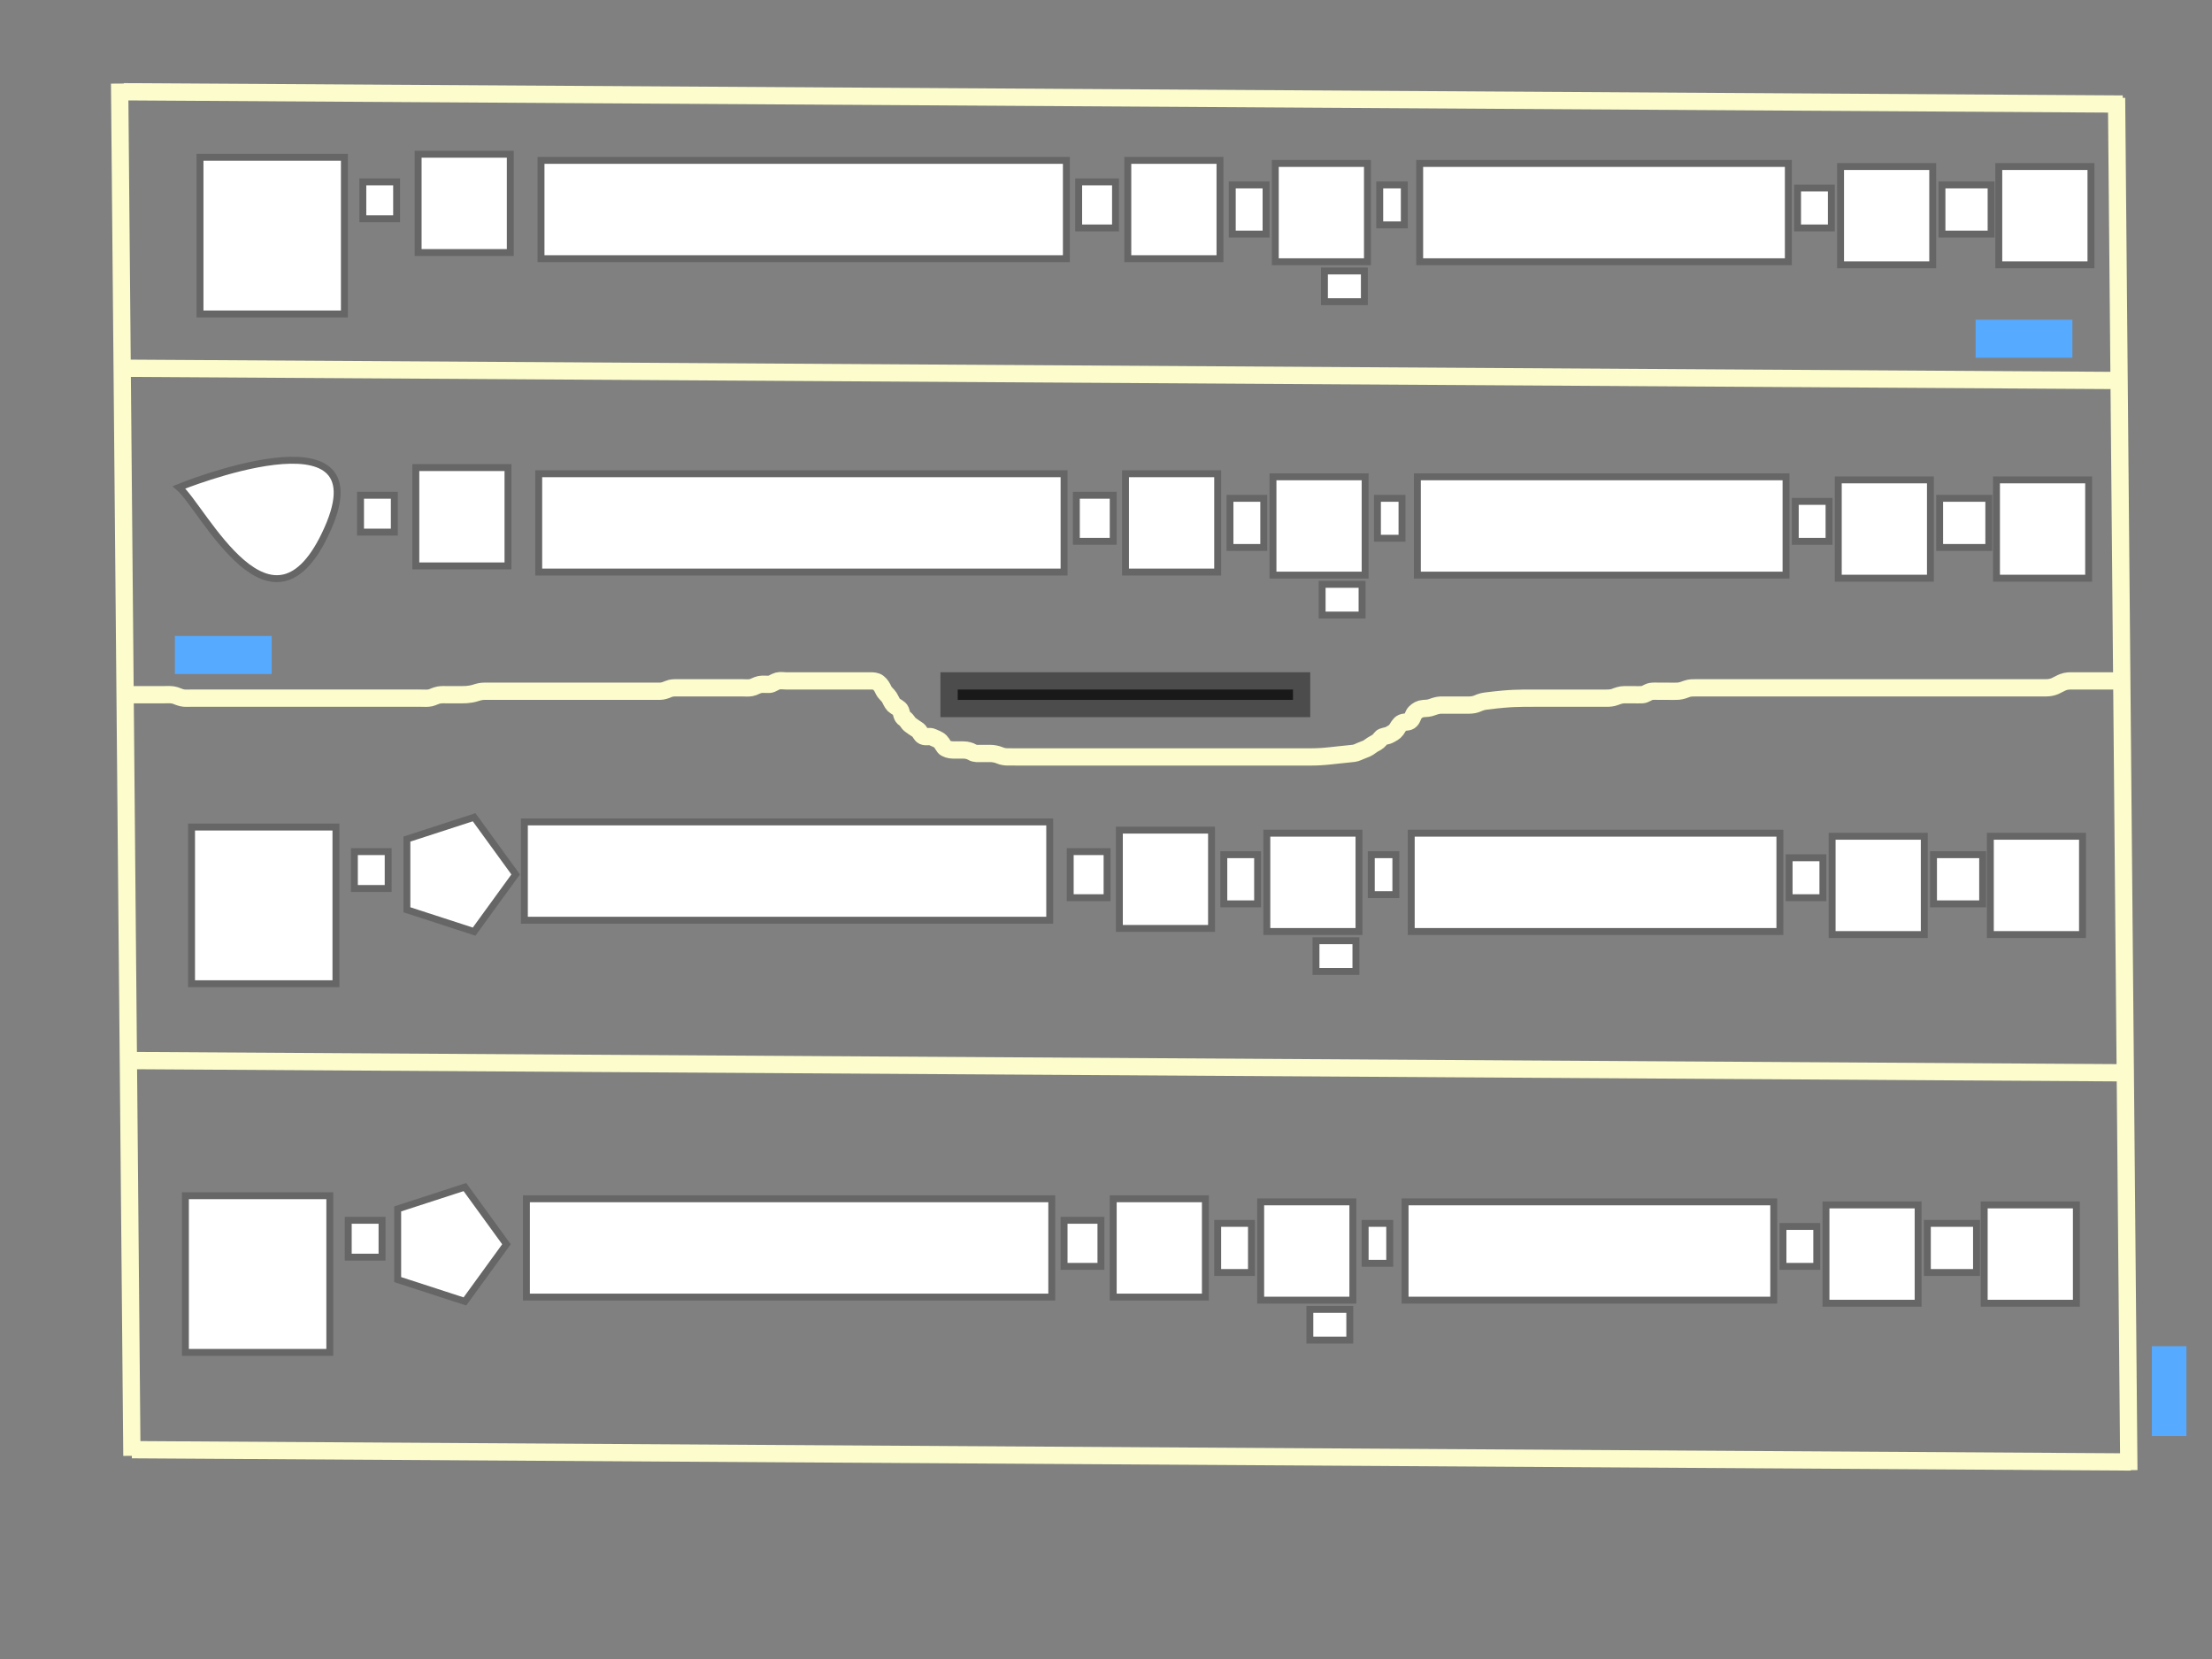 ﻿<svg width="640" height="480" xmlns="http://www.w3.org/2000/svg" xmlns:svg="http://www.w3.org/2000/svg" xmlns:xlink="http://www.w3.org/1999/xlink">
 <rect width="100%" height="100%" fill="#808080" stroke="none"/>
 <!-- Created with SVG-edit - http://svg-edit.googlecode.com/ -->
 <g>
  <title>Layer 1</title>
  <rect id="svg_1" height="28.444" width="26.667" y="48.178" x="578.311" stroke-width="2" stroke="#666666" fill="#ffffff"/>
  <rect id="svg_2" height="28.444" width="26.667" y="48.178" x="532.533" stroke-width="2" stroke="#666666" fill="#ffffff"/>
  <rect stroke="#666666" id="svg_3" height="14.222" width="14.222" y="53.511" x="561.867" stroke-width="2" fill="#ffffff"/>
  <rect stroke="#666666" id="svg_4" height="28.444" width="106.667" y="47.289" x="410.756" stroke-width="2" fill="#ffffff"/>
  <rect stroke="#666666" id="svg_5" height="11.556" width="9.778" y="54.4" x="520.089" stroke-width="2" fill="#ffffff"/>
  <rect id="svg_6" height="28.444" width="26.667" y="47.289" x="368.978" stroke-width="2" stroke="#666666" fill="#ffffff"/>
  <rect id="svg_7" height="28.444" width="26.667" y="46.4" x="326.311" stroke-width="2" stroke="#666666" fill="#ffffff"/>
  <rect stroke="#666666" id="svg_8" height="8.889" width="11.556" y="78.4" x="383.2" stroke-width="2" fill="#ffffff"/>
  <rect stroke="#666666" id="svg_9" height="28.444" width="152" y="46.4" x="156.533" stroke-width="2" fill="#ffffff"/>
  <rect stroke="#666666" id="svg_10" height="13.333" width="10.667" y="52.622" x="312.089" stroke-width="2" fill="#ffffff"/>
  <rect stroke="#666666" id="svg_11" height="14.222" width="9.778" y="53.511" x="356.533" stroke-width="2" fill="#ffffff"/>
  <rect stroke="#666666" id="svg_12" height="11.556" width="7.111" y="53.511" x="399.2" stroke-width="2" fill="#ffffff"/>
  <rect stroke="#666666" id="svg_23" height="45.333" width="41.778" y="45.511" x="57.867" stroke-width="2" fill="#ffffff"/>
  <rect stroke="#666666" id="svg_24" height="10.667" width="9.778" y="52.622" x="104.978" stroke-width="2" fill="#ffffff"/>
  <rect id="svg_25" height="28.444" width="26.667" y="138.844" x="577.644" stroke-width="2" stroke="#666666" fill="#ffffff"/>
  <rect id="svg_26" height="28.444" width="26.667" y="138.844" x="531.867" stroke-width="2" stroke="#666666" fill="#ffffff"/>
  <rect id="svg_27" stroke="#666666" height="14.222" width="14.222" y="144.178" x="561.2" stroke-width="2" fill="#ffffff"/>
  <rect id="svg_28" stroke="#666666" height="28.444" width="106.667" y="137.956" x="410.089" stroke-width="2" fill="#ffffff"/>
  <rect id="svg_29" stroke="#666666" height="11.556" width="9.778" y="145.067" x="519.422" stroke-width="2" fill="#ffffff"/>
  <rect id="svg_30" height="28.444" width="26.667" y="137.956" x="368.311" stroke-width="2" stroke="#666666" fill="#ffffff"/>
  <rect id="svg_31" height="28.444" width="26.667" y="137.067" x="325.644" stroke-width="2" stroke="#666666" fill="#ffffff"/>
  <rect id="svg_32" stroke="#666666" height="8.889" width="11.556" y="169.067" x="382.533" stroke-width="2" fill="#ffffff"/>
  <rect id="svg_33" stroke="#666666" height="28.444" width="152" y="137.067" x="155.867" stroke-width="2" fill="#ffffff"/>
  <rect id="svg_34" stroke="#666666" height="13.333" width="10.667" y="143.289" x="311.422" stroke-width="2" fill="#ffffff"/>
  <rect id="svg_35" stroke="#666666" height="14.222" width="9.778" y="144.178" x="355.867" stroke-width="2" fill="#ffffff"/>
  <rect id="svg_36" stroke="#666666" height="11.556" width="7.111" y="144.178" x="398.533" stroke-width="2" fill="#ffffff"/>
  <rect id="svg_37" height="28.444" width="26.667" y="135.289" x="120.311" stroke-width="2" stroke="#666666" fill="#ffffff"/>
  <rect id="svg_39" stroke="#666666" height="10.667" width="9.778" y="143.289" x="104.311" stroke-width="2" fill="#ffffff"/>
  <rect id="svg_40" height="28.444" width="26.667" y="241.956" x="575.867" stroke-width="2" stroke="#666666" fill="#ffffff"/>
  <rect id="svg_41" height="28.444" width="26.667" y="241.956" x="530.089" stroke-width="2" stroke="#666666" fill="#ffffff"/>
  <rect id="svg_42" stroke="#666666" height="14.222" width="14.222" y="247.289" x="559.422" stroke-width="2" fill="#ffffff"/>
  <rect id="svg_43" stroke="#666666" height="28.444" width="106.667" y="241.067" x="408.311" stroke-width="2" fill="#ffffff"/>
  <rect id="svg_44" stroke="#666666" height="11.556" width="9.778" y="248.178" x="517.644" stroke-width="2" fill="#ffffff"/>
  <rect id="svg_45" height="28.444" width="26.667" y="241.067" x="366.533" stroke-width="2" stroke="#666666" fill="#ffffff"/>
  <rect id="svg_46" height="28.444" width="26.667" y="240.178" x="323.867" stroke-width="2" stroke="#666666" fill="#ffffff"/>
  <rect id="svg_47" stroke="#666666" height="8.889" width="11.556" y="272.178" x="380.755" stroke-width="2" fill="#ffffff"/>
  <rect id="svg_48" stroke="#666666" height="28.444" width="152" y="237.807" x="151.718" stroke-width="2" fill="#ffffff"/>
  <rect id="svg_49" stroke="#666666" height="13.333" width="10.667" y="246.4" x="309.644" stroke-width="2" fill="#ffffff"/>
  <rect id="svg_50" stroke="#666666" height="14.222" width="9.778" y="247.289" x="354.089" stroke-width="2" fill="#ffffff"/>
  <rect id="svg_51" stroke="#666666" height="11.556" width="7.111" y="247.289" x="396.755" stroke-width="2" fill="#ffffff"/>
  <rect id="svg_53" stroke="#666666" height="45.333" width="41.778" y="239.289" x="55.422" stroke-width="2" fill="#ffffff"/>
  <rect id="svg_54" stroke="#666666" height="10.667" width="9.778" y="246.4" x="102.533" stroke-width="2" fill="#ffffff"/>
  <rect id="svg_55" height="28.444" width="26.667" y="348.622" x="574.089" stroke-width="2" stroke="#666666" fill="#ffffff"/>
  <rect id="svg_56" height="28.444" width="26.667" y="348.622" x="528.311" stroke-width="2" stroke="#666666" fill="#ffffff"/>
  <rect id="svg_57" stroke="#666666" height="14.222" width="14.222" y="353.956" x="557.644" stroke-width="2" fill="#ffffff"/>
  <rect id="svg_58" stroke="#666666" height="28.444" width="106.667" y="347.733" x="406.533" stroke-width="2" fill="#ffffff"/>
  <rect id="svg_59" stroke="#666666" height="11.556" width="9.778" y="354.844" x="515.867" stroke-width="2" fill="#ffffff"/>
  <rect id="svg_60" height="28.444" width="26.667" y="347.733" x="364.755" stroke-width="2" stroke="#666666" fill="#ffffff"/>
  <rect id="svg_61" height="28.444" width="26.667" y="346.844" x="322.089" stroke-width="2" stroke="#666666" fill="#ffffff"/>
  <rect id="svg_62" stroke="#666666" height="8.889" width="11.556" y="378.844" x="378.978" stroke-width="2" fill="#ffffff"/>
  <rect id="svg_63" stroke="#666666" height="28.444" width="152" y="346.844" x="152.311" stroke-width="2" fill="#ffffff"/>
  <rect id="svg_64" stroke="#666666" height="13.333" width="10.667" y="353.067" x="307.867" stroke-width="2" fill="#ffffff"/>
  <rect id="svg_65" stroke="#666666" height="14.222" width="9.778" y="353.956" x="352.311" stroke-width="2" fill="#ffffff"/>
  <rect id="svg_66" stroke="#666666" height="11.556" width="7.111" y="353.956" x="394.978" stroke-width="2" fill="#ffffff"/>
  <rect id="svg_68" stroke="#666666" height="45.333" width="41.778" y="345.956" x="53.644" stroke-width="2" fill="#ffffff"/>
  <rect id="svg_69" stroke="#666666" height="10.667" width="9.778" y="353.067" x="100.755" stroke-width="2" fill="#ffffff"/>
  <line id="svg_78" y2="30.104" x2="614.163" y1="26.548" x1="35.793" stroke-linecap="null" stroke-linejoin="null" stroke-dasharray="null" stroke-width="5" stroke="#fcfccc" fill="none"/>
  <line id="svg_79" y2="110.104" x2="615.348" y1="106.548" x1="36.978" stroke-linecap="null" stroke-linejoin="null" stroke-dasharray="null" stroke-width="5" stroke="#fcfccc" fill="none"/>
  <line id="svg_81" y2="310.4" x2="615.348" y1="306.844" x1="36.978" stroke-linecap="null" stroke-linejoin="null" stroke-dasharray="null" stroke-width="5" stroke="#fcfccc" fill="none"/>
  <line id="svg_82" y2="422.993" x2="616.533" y1="419.437" x1="38.163" stroke-linecap="null" stroke-linejoin="null" stroke-dasharray="null" stroke-width="5" stroke="#fcfccc" fill="none"/>
  <line id="svg_85" y2="421.215" x2="38.163" y1="24.178" x1="34.607" stroke-linecap="null" stroke-linejoin="null" stroke-dasharray="null" stroke-width="5" stroke="#fcfccc" fill="none"/>
  <line id="svg_87" y2="425.363" x2="615.941" y1="28.326" x1="612.385" stroke-linecap="null" stroke-linejoin="null" stroke-dasharray="null" stroke-width="5" stroke="#fcfccc" fill="none"/>
  <a id="svg_14" xlink:href="http://">
   <rect id="svg_22" height="28.444" width="26.667" y="44.622" x="120.978" stroke-width="2" stroke="#666666" fill="#ffffff"/>
  </a>
  <polygon id="svg_17" fill="#ffffff" points="149.196,253 137.176,269.545 117.726,263.225 117.726,242.775 137.176,236.455 149.196,253 " stroke="#666666" stroke-width="2"/>
  <polygon id="svg_19" fill="#ffffff"/>
  <polygon id="svg_20" fill="#ffffff" points="101.8,228 101.8,228 101.8,228 101.8,228 101.8,228 101.8,228 " stroke-width="2"/>
  <polygon id="svg_21" fill="#ffffff" points="113.8,221 113.8,221 113.8,221 113.8,221 113.8,221 113.8,221 " stroke-width="2"/>
  <polygon fill="#ffffff" points="146.535,360 134.515,376.545 115.065,370.225 115.065,349.775 134.515,343.455 146.535,360 " stroke="#666666" stroke-width="2" id="svg_52"/>
  <path fill="#ffffff" stroke="#666666" stroke-width="2" stroke-dasharray="null" stroke-linejoin="null" stroke-linecap="null" d="m51.8,141c7,6 27,48 43,12c16,-36 -43,-12 -43,-12z" id="svg_70"/>
  <rect id="svg_13" height="8" width="102" y="197" x="274.6" stroke-linecap="null" stroke-linejoin="null" stroke-dasharray="null" stroke-width="5" stroke="#4c4c4c" fill="#191919"/>
  <rect id="svg_15" height="1" width="0" y="123" x="411.6" stroke-linecap="null" stroke-linejoin="null" stroke-dasharray="null" stroke-width="5" stroke="#4c4c4c" fill="#191919"/>
  <path d="m36.6,201c0.887,0 1.825,0 2.833,0c0.756,0 1.688,0 2.651,0c0.691,0 1.754,0 2.6,0c0.916,0 1.716,0 2.616,0c0.936,0 1.792,-0.064 2.704,0.057c0.805,0.107 1.539,0.556 2.574,0.821c0.813,0.208 1.79,0.122 2.542,0.122c0.796,0 1.794,0 2.668,0c1.011,0 1.811,0 2.811,0c0.8,0 1.6,0 2.595,0c0.747,0 1.79,0 2.738,0c0.672,0 1.661,0 2.697,0c0.718,0 1.627,0 2.374,0c0.994,0 1.938,0 2.843,0c0.919,0 1.753,0 2.731,0c0.82,0 1.722,0 2.622,0c0.9,0 1.811,0 2.721,0c0.853,0 1.795,0 2.563,0c0.941,0 1.632,0 2.705,0c0.931,0 1.732,0 2.621,0c0.989,0 1.768,0 2.768,0c0.82,0 1.722,0 2.622,0c0.879,0 1.757,0 2.7,0c0.9,0 1.8,0 2.656,0c0.898,0 1.585,0 2.362,0c1.229,0 1.907,0 3.103,0c0.793,0 1.569,0 2.436,0c0.948,0 1.912,0 2.663,0c0.796,0 1.794,0 2.668,0c1.011,0 1.811,0 2.811,0c0.789,0 1.515,0 2.589,0c0.931,0 1.732,0 2.585,0c0.94,0 1.94,0.088 2.711,-0.085c0.797,-0.179 1.5,-0.645 2.513,-0.829c0.757,-0.138 1.844,-0.085 2.701,-0.085c0.9,0 1.7,0 2.608,0c1.056,-0 1.655,0.016 2.652,-0.036c0.674,-0.035 1.874,-0.229 2.578,-0.464c1.051,-0.351 1.758,-0.498 2.662,-0.5c0.921,-0.002 1.885,0 2.611,0c0.99,0 1.81,0 2.956,0c0.777,0 1.536,0 2.47,0c1.03,0 1.793,0 2.447,0c0.735,0 1.917,0 2.717,0c0.8,0 1.6,0 2.4,0c1.2,0 1.991,0 2.758,0c1.071,0 1.999,0 3,0c1.042,0 1.863,0 2.556,0c1.128,0 1.782,0 2.763,0c0.584,0 1.889,0 2.723,0c0.8,0 1.7,0 2.643,0c0.878,0 1.778,0 2.691,0c0.681,0 1.488,0 2.667,0c0.891,0 1.728,0 2.667,0c0.812,0 1.817,0 2.508,0c1.073,0 1.992,0 2.846,0c0.979,0 1.758,0 2.646,0c0.854,0 1.733,0.001 2.633,0c0.9,-0.001 1.75,-0.319 2.514,-0.647c0.911,-0.391 1.706,-0.341 2.503,-0.351c0.999,-0.013 1.908,-0.001 2.849,-0.001c0.786,0 1.608,0 2.667,0c0.714,0 1.619,0 2.588,0c0.825,0 1.74,0 2.745,0c0.716,0 1.448,0 2.523,0c0.977,0 1.796,0 2.701,0c1.008,0 1.773,0 2.724,0c0.885,0 1.701,0.123 2.643,-0.057c0.926,-0.177 1.559,-0.709 2.481,-0.886c0.967,-0.185 1.863,-0.009 2.762,-0.057c0.803,-0.043 1.539,-0.747 2.421,-0.964c0.886,-0.218 1.589,-0.036 2.364,-0.036c1.048,0 1.979,0 2.813,0c0.997,0 1.744,0 2.776,0c0.947,0 1.625,0 2.74,0c0.885,0 1.685,0 2.521,0c1.012,0 1.795,0 2.721,0c0.943,0 1.843,0 2.743,0c0.875,0 1.702,0 2.536,0c1.026,0 1.826,0 2.785,0c0.793,0 1.569,0 2.607,0c0.947,0 1.824,0.013 2.472,0.521c0.767,0.601 1.143,1.309 1.553,2.179c0.383,0.813 1.134,1.306 1.595,2.005c0.494,0.749 0.76,1.65 1.373,2.275c0.47,0.479 1.672,0.861 1.969,1.631c0.32,0.831 0.312,1.763 1.111,2.268c0.771,0.487 1.018,1.335 1.605,1.764c0.759,0.555 1.405,1.027 2.097,1.441c0.795,0.476 0.987,1.565 1.719,1.895c0.792,0.357 1.888,-0.099 2.679,0.305c0.658,0.336 1.635,0.595 2.279,1.237c0.646,0.643 0.931,1.634 1.542,1.958c0.916,0.486 1.778,0.52 2.679,0.521c0.842,0.001 1.843,0 2.54,0c0.907,0 1.852,0.266 2.465,0.647c0.748,0.466 1.781,0.353 2.506,0.353c0.989,0 1.789,-0.007 2.789,0c0.789,0.005 1.818,0.2 2.521,0.5c1.002,0.427 1.729,0.478 2.474,0.495c1.034,0.024 2.005,0.004 2.805,0.004c0.9,0 1.843,0 2.763,0c0.98,0 1.688,0 2.432,0c1.037,0 1.811,0 2.773,0c0.981,0 1.899,0 2.732,0c1.042,0 1.74,0 2.647,0c0.954,0 1.715,0 2.687,0c0.862,0 1.767,0 2.708,0c1.001,0 1.709,0 2.453,0c1.035,0 2.005,0 2.763,0c0.895,0 1.759,0 2.764,0c1.022,0 1.741,0 2.531,0c1.027,0 1.927,0 2.948,0c0.779,0 1.667,0 2.571,0c0.651,0 1.827,0 2.557,0c0.977,0 1.733,0 2.705,0c0.862,0 1.767,0 2.688,0c0.963,0 1.654,0 2.722,0c0.857,0 1.642,0 2.582,0c1.008,0 1.764,0 2.696,0c0.963,0 1.654,0 2.731,0c0.718,0 1.758,0 2.534,0c1.048,0 1.757,0 2.61,0c1.003,0 1.768,0 2.843,0c0.846,0 1.762,0 2.562,0c0.9,0 1.843,0 2.721,0c0.89,0 1.801,0 2.654,0c0.94,0 1.825,0 2.625,0c0.9,0 1.742,0 2.743,0c0.719,0 1.509,0 2.536,0c0.921,0 1.605,0 2.869,0c0.79,0 1.719,0 2.51,0c0.974,0 1.598,0.006 2.603,-0.001c0.689,-0.005 1.515,-0.024 2.484,-0.084c1.122,-0.069 1.74,-0.131 3.056,-0.267c0.679,-0.07 1.357,-0.147 2.025,-0.222c0.648,-0.073 2.373,-0.262 3.26,-0.341c0.686,-0.061 1.648,-0.104 2.477,-0.509c0.872,-0.426 1.546,-0.599 2.461,-1.011c0.713,-0.32 1.478,-1.06 2.275,-1.443c0.852,-0.41 1.308,-0.83 1.9,-1.601c0.468,-0.609 1.554,-0.473 2.3,-0.873c0.844,-0.453 1.56,-0.769 2.1,-1.509c0.453,-0.62 0.89,-1.685 1.7,-2.017c0.84,-0.344 1.85,-0.038 2.464,-0.732c0.589,-0.667 0.691,-1.617 1.237,-2.189c0.683,-0.716 1.515,-1.128 2.373,-1.189c0.939,-0.067 1.718,-0.072 2.651,-0.436c0.698,-0.273 1.675,-0.564 2.496,-0.575c0.889,-0.011 1.879,0 2.699,0c0.665,0 1.662,0 2.458,0c1.188,0 1.958,0.003 2.957,0c0.869,-0.002 1.742,-0.141 2.543,-0.5c0.791,-0.354 1.469,-0.555 2.354,-0.667c0.948,-0.12 1.519,-0.191 2.812,-0.333c0.703,-0.077 1.433,-0.153 2.179,-0.216c1.507,-0.128 2.252,-0.166 2.985,-0.199c0.719,-0.032 1.421,-0.056 2.771,-0.075c0.643,-0.009 1.261,-0.01 2.954,-0.011c0.505,-0 1.425,0 2.225,0c1.24,0 2.021,0 2.962,0c0.879,0 1.664,0 2.604,0c0.691,0 1.764,0 2.696,0c0.801,0 1.654,0 2.594,0c0.986,0 1.771,0 2.711,0c0.691,0 1.764,0 2.675,0c0.9,0 1.8,0 2.7,0c0.9,-0 1.694,-0.061 2.453,-0.353c0.874,-0.336 1.722,-0.629 2.669,-0.647c0.853,-0.016 1.795,0 2.563,0c0.952,0 1.719,0.045 2.707,-0.004c0.841,-0.042 1.542,-0.758 2.471,-0.938c0.686,-0.133 1.794,-0.057 2.571,-0.057c1.033,0 1.786,0 2.408,0c0.993,0 2.19,0.04 2.917,-0.021c1.048,-0.087 1.817,-0.441 2.556,-0.695c0.847,-0.291 1.807,-0.284 2.66,-0.284c0.941,0 1.709,0 2.651,0c1.008,0 1.764,0 2.675,0c0.9,0 1.8,0 2.7,0c0.9,0 1.825,0 2.601,0c0.899,0 1.799,0 2.719,0c0.965,0 1.69,0 2.679,0c0.779,0 1.779,0 2.599,0c0.901,0 1.801,0 2.722,0c0.963,0 1.654,0 2.722,0c0.857,0 1.728,0 2.525,0c0.981,0 1.899,0 2.711,0c1.005,0 1.696,0 2.764,0c0.857,0 1.778,0 2.618,0c0.972,0 1.728,0 2.639,0c0.921,0 1.833,0 2.751,0c0.744,0 1.781,0 2.555,0c0.965,0 1.736,0 2.597,0c0.897,0 1.776,0 2.583,0c1.044,0 2.014,0 2.829,0c0.952,0 1.665,0 2.686,0c1,0 1.787,0 2.499,0c1.029,0 2.022,0 2.862,0c0.972,0 1.728,0 2.639,0c0.911,0 1.822,0 2.562,0c0.71,0 1.904,0 2.578,0c0.998,0 2.096,0 2.839,0c1.063,0 1.771,0 2.515,0c1.035,0 2.005,0 2.805,0c0.9,0 1.8,0 2.7,0c0.9,0 1.8,0 2.7,0c0.9,0 1.825,0 2.562,0c0.891,0 1.754,0 2.717,0c0.932,0 1.842,0 2.696,0c0.94,0 1.825,0 2.625,0c0.9,0 1.8,0 2.7,0c0.911,0 1.821,0 2.675,0c0.94,0 1.825,0 2.625,0c0.9,0 1.8,0.005 2.7,0c0.911,-0.005 1.829,-0.204 2.521,-0.521c0.991,-0.454 1.554,-0.824 2.322,-1.122c0.998,-0.387 1.957,-0.357 2.856,-0.357c0.854,0 1.801,0 2.601,0c0.9,0 1.764,0 2.647,0c0.875,0 1.728,0 2.667,0c0.939,0 1.887,0 2.687,0l0.9,0l0.864,0" id="svg_67" stroke-linecap="null" stroke-linejoin="null" stroke-dasharray="null" stroke-width="5" stroke="#fcfccc" fill="none"/>
  <rect fill="#56aaff" stroke="#000000" stroke-dasharray="null" stroke-linejoin="null" stroke-linecap="null" x="50.6" y="184" width="28" height="11" id="svg_16" stroke-opacity="0"/>
  <rect id="svg_18" fill="#56aaff" stroke="#000000" stroke-dasharray="null" stroke-linejoin="null" stroke-linecap="null" x="571.6" y="92.5" width="28" height="11" stroke-opacity="0"/>
  <rect stroke="#000000" id="svg_38" fill="#56aaff" stroke-dasharray="null" stroke-linejoin="null" stroke-linecap="null" x="622.6" y="389.5" width="10" height="26" stroke-opacity="0"/>
 </g>
</svg>